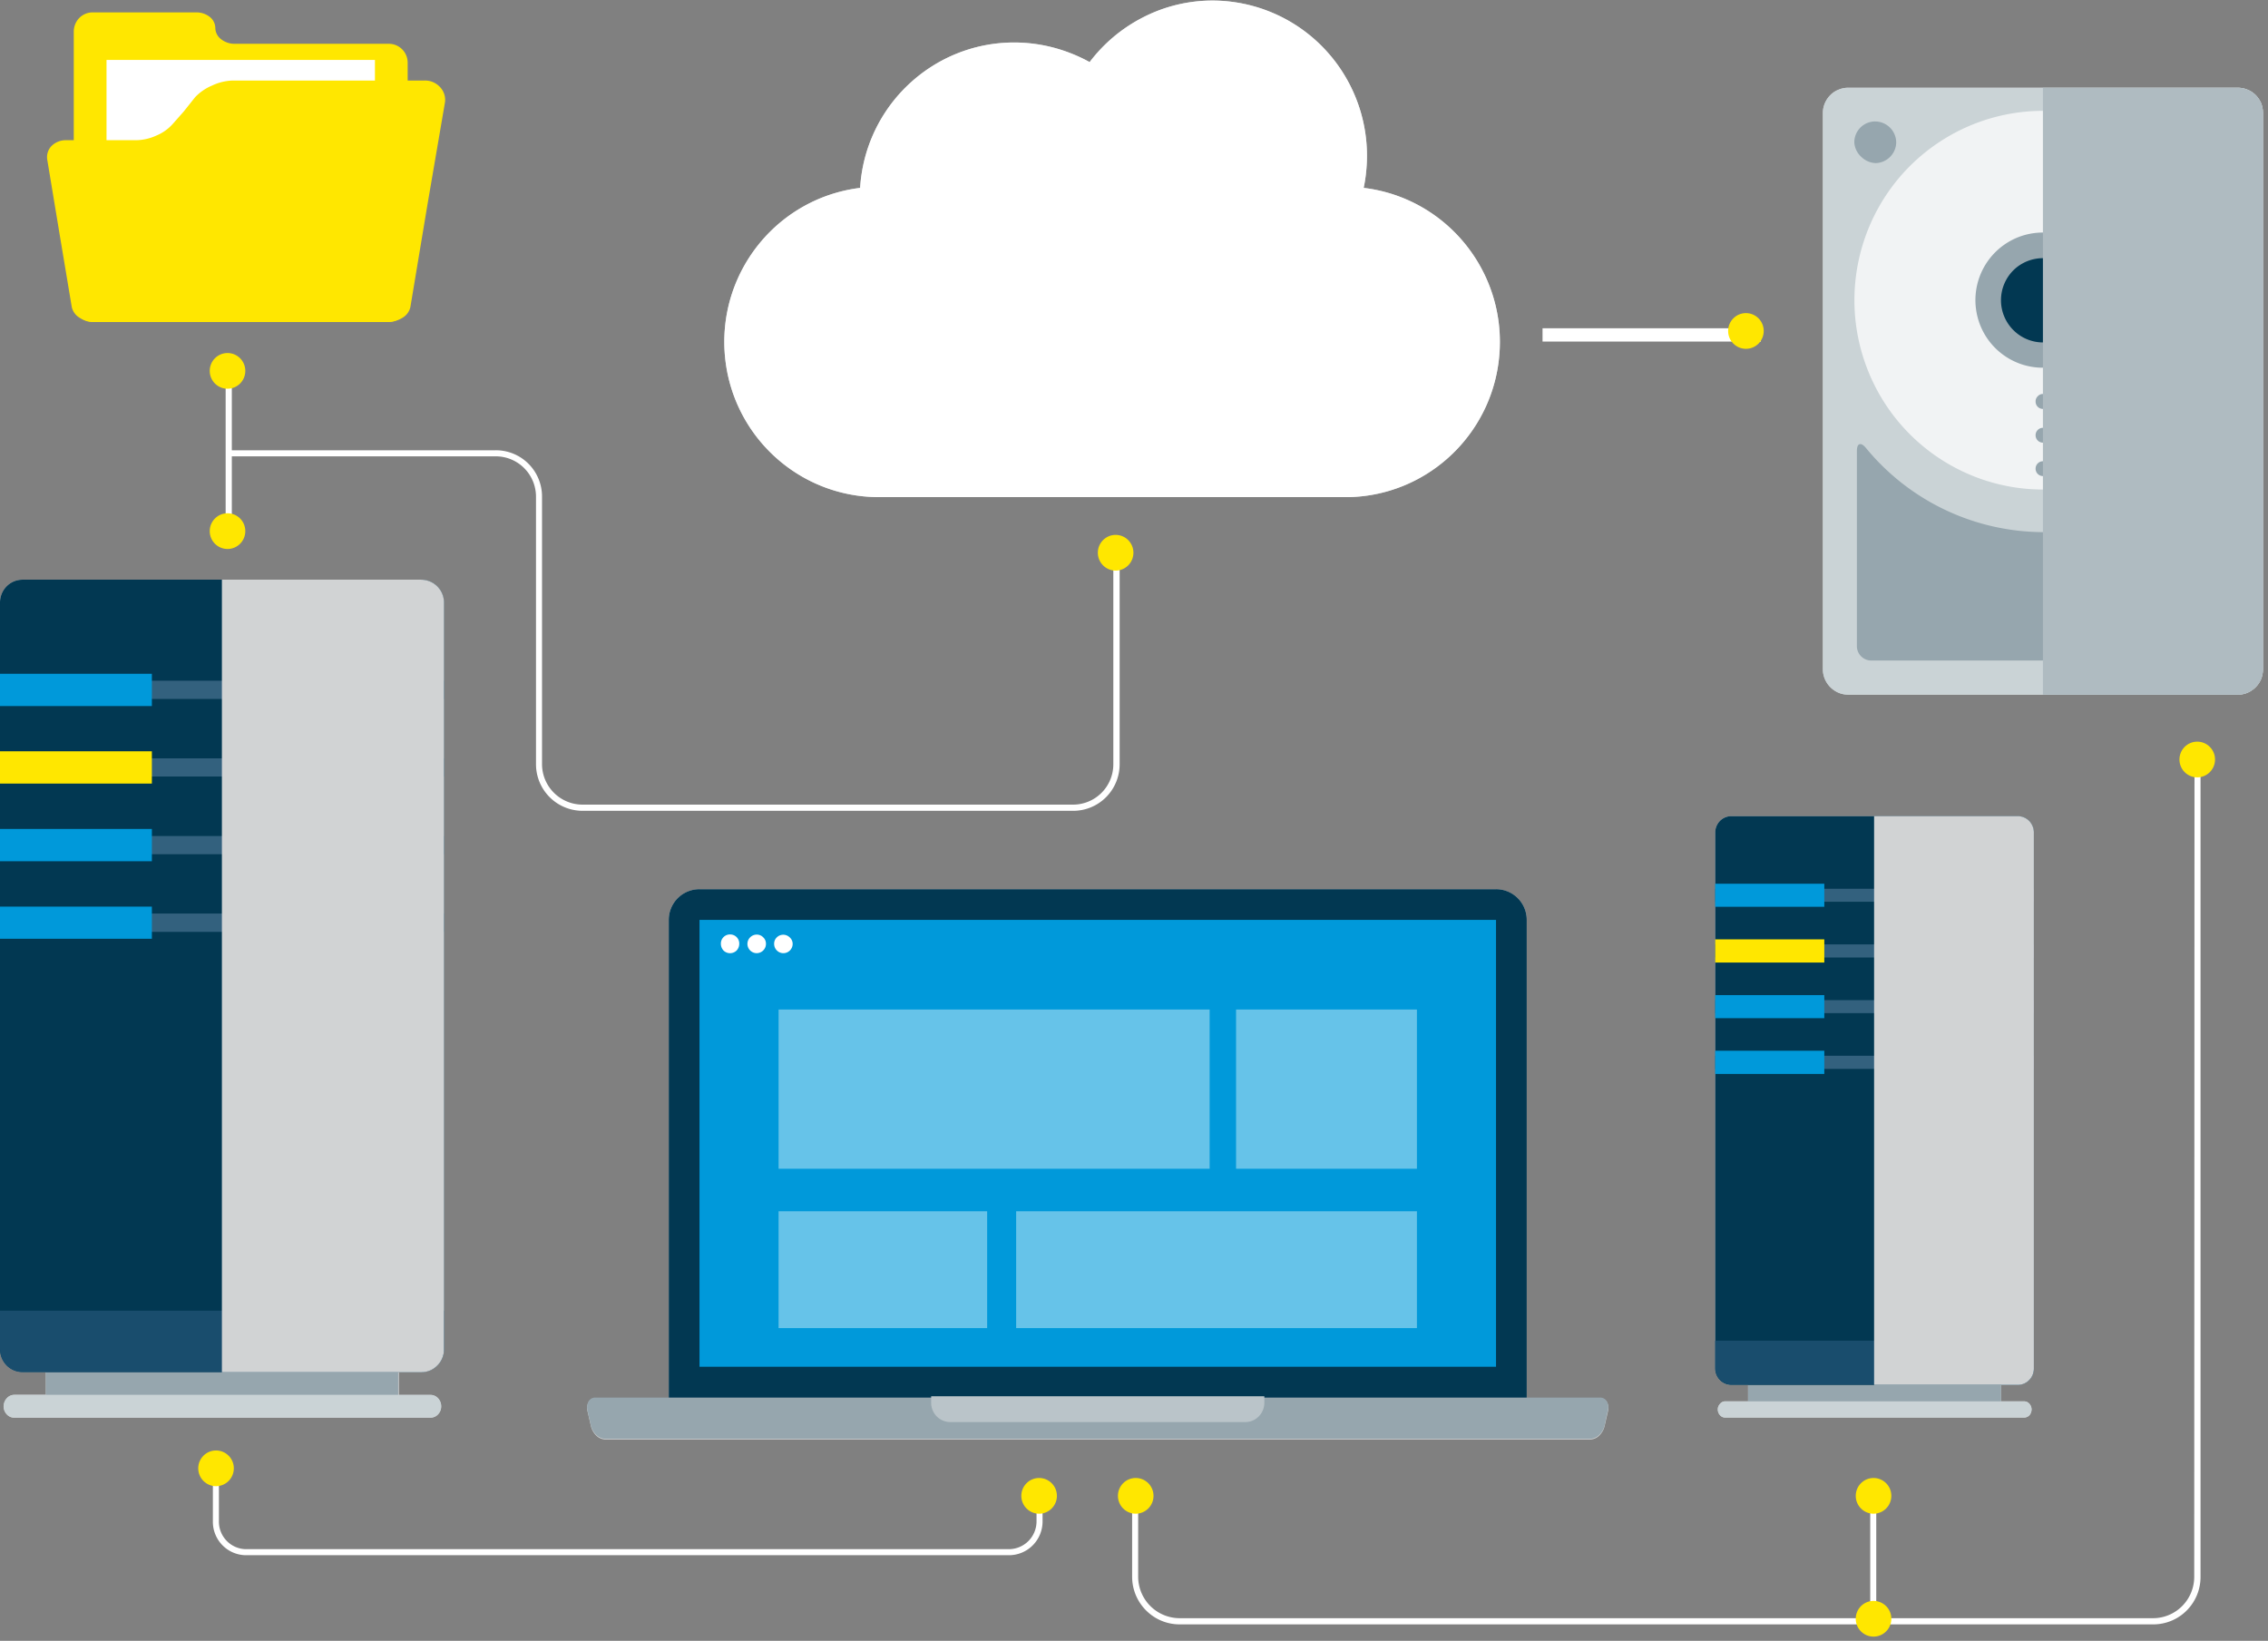 <svg width="170" height="123" xmlns="http://www.w3.org/2000/svg">
  <rect width="100%" height="100%" fill="#808080" stroke="none"/>
  <g transform="translate(0 .042)" fill-rule="nonzero" fill="none">
    <path d="M169.623 50.13c-.001.252-.049.5-.14.735a1.94 1.94 0 0 1-1.01 1.016c-.232.1-.48.15-.732.15h-29.213c-.251 0-.5-.05-.731-.15a1.94 1.94 0 0 1-1.012-1.016c-.099-.232-.15-.482-.15-.734V8.425c0-.252.051-.502.15-.734.097-.226.236-.431.41-.605.17-.174.375-.31.602-.4.23-.1.48-.151.731-.151h29.213c.251 0 .5.051.731.151.227.09.432.226.603.4.173.174.312.379.409.605.09.234.138.483.14.734v41.706z" fill="#D1D3D4"/>
    <path d="M169.623 50.13c-.001.252-.049.5-.14.735a1.94 1.94 0 0 1-1.01 1.016c-.232.1-.48.15-.732.15h-29.213c-.251 0-.5-.05-.731-.15a1.94 1.94 0 0 1-1.012-1.016c-.099-.232-.15-.482-.15-.734V8.425c0-.252.051-.502.15-.734.097-.226.236-.431.41-.605.17-.174.375-.31.602-.4.23-.1.48-.151.731-.151h29.213c.251 0 .5.051.731.151.227.09.432.226.603.4.173.174.312.379.409.605.09.234.138.483.14.734v41.706z" fill="#CAD3D6"/>
    <path d="M139.873 33.55c-.193-.238-.365-.335-.495-.292-.129.044-.193.216-.193.53v14.604c0 .596.482 1.08 1.076 1.08h14.912c.595 0 1.076-.484 1.076-1.08v-7.745a.92.92 0 0 0-.236-.68.987.987 0 0 0-.775-.217c-.344 0-.678.076-1.076.097-.398.022-.689 0-1.076 0a17.264 17.264 0 0 1-13.213-6.297z" fill="#96A6AE"/>
    <path d="M167.278 22.468c-.004 6.77-4.77 12.595-11.385 13.913-6.615 1.319-13.236-2.237-15.816-8.492-2.58-6.256-.399-13.47 5.209-17.23a14.097 14.097 0 0 1 17.85 1.763 14.168 14.168 0 0 1 4.142 10.046z" fill="#F1F3F4"/>
    <path d="M153.13 35.646a.548.548 0 0 1-.388-.162.541.541 0 0 1-.162-.4.552.552 0 0 1 .55-.551c6.638-.006 12.021-5.4 12.039-12.065a.563.563 0 0 1 .161-.4.601.601 0 0 1 .398-.162c.146 0 .285.058.388.162a.53.53 0 0 1 .172.4c-.024 7.28-5.906 13.172-13.159 13.178z" fill="#96A6AE"/>
    <path d="M153.13 33.14a.548.548 0 0 1-.55-.562.55.55 0 0 1 .55-.551c5.256-.006 9.515-4.282 9.521-9.56a.563.563 0 0 1 .162-.4.601.601 0 0 1 .398-.161c.145 0 .284.058.387.162a.52.52 0 0 1 .161.4c0 5.894-4.759 10.672-10.63 10.672z" fill="#96A6AE"/>
    <path d="M153.13 30.612a.548.548 0 0 1-.55-.562.52.52 0 0 1 .162-.389.516.516 0 0 1 .387-.172 6.98 6.98 0 0 0 4.952-2.053 7.035 7.035 0 0 0 2.053-4.968.563.563 0 0 1 .16-.4.58.58 0 0 1 .399-.162c.145 0 .285.058.387.162a.52.52 0 0 1 .162.4c-.006 4.495-3.635 8.138-8.113 8.144z" fill="#96A6AE"/>
    <path d="M153.13 27.523a5.05 5.05 0 0 1-4.887-3.75 5.074 5.074 0 0 1 2.351-5.704 5.031 5.031 0 0 1 6.097.812 5.044 5.044 0 0 1 0 7.151 5.058 5.058 0 0 1-3.562 1.49z" fill="#96A6AE"/>
    <path d="M156.292 22.468a3.165 3.165 0 0 1-1.946 2.92 3.144 3.144 0 0 1-3.433-.685 3.171 3.171 0 0 1 0-4.482 3.154 3.154 0 0 1 3.431-.667 3.176 3.176 0 0 1 1.948 2.914z" fill="#023852"/>
    <path d="M167.278 47.916a1.57 1.57 0 0 1-.463 1.08 1.579 1.579 0 0 1-1.076.465c-.873 0-1.581-.711-1.581-1.588a1.59 1.59 0 0 1 .462-1.08 1.6 1.6 0 0 1 1.076-.465c.405.011.79.178 1.076.465.317.288.5.695.506 1.123zM167.278 10.64a1.585 1.585 0 0 0-1.582-1.577 1.557 1.557 0 0 0-1.076.464 1.59 1.59 0 0 0-.462 1.08 1.585 1.585 0 0 0 1.538 1.62c.405-.01.79-.177 1.076-.464.315-.29.497-.695.506-1.123zM138.991 10.64a1.57 1.57 0 0 1 .457-1.119 1.557 1.557 0 0 1 1.114-.458 1.585 1.585 0 0 1 1.57 1.577 1.57 1.57 0 0 1-.462 1.08 1.579 1.579 0 0 1-1.076.464 1.622 1.622 0 0 1-1.076-.464 1.601 1.601 0 0 1-.527-1.08z" fill="#96A6AE"/>
    <path d="M169.075 7.086a1.732 1.732 0 0 0-.603-.4c-.231-.1-.48-.151-.731-.151h-14.612v45.497h14.612c.251 0 .5-.052.731-.151a1.94 1.94 0 0 0 1.012-1.016 2.07 2.07 0 0 0 .14-.734V8.425a2.07 2.07 0 0 0-.14-.734 1.934 1.934 0 0 0-.41-.605z" fill="#AFBBC1" style="mix-blend-mode:multiply"/>
    <path d="M102.215 14.042c.083-.389.144-.782.183-1.177a11.657 11.657 0 0 0-3.307-9.435A11.566 11.566 0 0 0 90.907 0a11.38 11.38 0 0 0-5.24 1.264c-1.565.8-2.93 1.944-3.992 3.348-.85-.467-1.753-.83-2.69-1.08a11.653 11.653 0 0 0-2.97-.389c-6.11.005-11.164 4.777-11.544 10.9-6.07.746-10.518 6.1-10.16 12.228.36 6.13 5.4 10.923 11.516 10.952h35.312c6.072-.159 10.991-4.997 11.274-11.088.283-6.091-4.167-11.368-10.198-12.093z" fill="#D1D3D4"/>
    <path d="M102.215 14.042c.083-.389.144-.782.183-1.177a11.657 11.657 0 0 0-3.307-9.435A11.566 11.566 0 0 0 90.907 0a11.38 11.38 0 0 0-5.24 1.264c-1.565.8-2.93 1.944-3.992 3.348-.85-.467-1.753-.83-2.69-1.08a11.653 11.653 0 0 0-2.97-.389c-6.11.005-11.164 4.777-11.544 10.9-6.07.746-10.518 6.1-10.16 12.228.36 6.13 5.4 10.923 11.516 10.952h35.312c6.072-.159 10.991-4.997 11.274-11.088.283-6.091-4.167-11.368-10.198-12.093z" fill="#FFF"/>
    <path d="M16.14 2.074a1.082 1.082 0 0 0-.41-.843 1.62 1.62 0 0 0-.99-.345H6.95c-.379-.001-.743.15-1.01.421-.26.27-.407.63-.41 1.005v20.372c.003.375.15.735.41 1.004.268.268.632.416 1.01.41h22.187c.375.003.737-.144 1.003-.41.267-.266.417-.627.417-1.004V4.677a1.419 1.419 0 0 0-.409-1.018 1.407 1.407 0 0 0-1.011-.418H17.57a1.62 1.62 0 0 1-1-.346 1.081 1.081 0 0 1-.43-.821z" fill="#FFE700"/>
    <path fill="#FFF" d="M28.104 16.3H7.984V4.45h20.12v5.92z"/>
    <path d="M14.622 7.248l-.86 1.08-.85.961c-.334.362-.741.646-1.195.832a3.754 3.754 0 0 1-1.474.346H4.939a1.525 1.525 0 0 0-1.076.432c-.275.287-.392.69-.312 1.08l.914 5.52.915 5.476c.073.322.27.601.548.778.319.212.694.321 1.076.313h22.133a1.92 1.92 0 0 0 1.076-.313c.277-.177.475-.456.548-.778l1.28-7.68 1.313-7.669a1.386 1.386 0 0 0-.376-1.145c-.3-.322-.723-.5-1.162-.486H17.452a3.883 3.883 0 0 0-1.56.378c-.48.2-.911.498-1.27.875z" fill="#FFE700"/>
    <path d="M31.58 102.81c.448.004.879-.175 1.193-.496.324-.32.506-.755.506-1.21V45.119a1.714 1.714 0 0 0-1.7-1.707H1.7a1.675 1.675 0 0 0-1.205.497A1.72 1.72 0 0 0 0 45.119v55.985c.002.452.18.886.495 1.21.319.321.753.5 1.205.496h1.732v1.707H1.076a.752.752 0 0 0-.57.26.888.888 0 0 0-.237.604.855.855 0 0 0 .237.605.753.753 0 0 0 .56.249h31.202a.773.773 0 0 0 .56-.249.855.855 0 0 0 .236-.605.888.888 0 0 0-.237-.605.773.773 0 0 0-.56-.248h-2.366v-1.718h1.732-.054z" fill="#D1D3D4"/>
    <path fill="#96A6AE" d="M29.847 105.014H3.432v-3.51h26.415v1.76z"/>
    <path d="M31.58 43.412H1.7a1.675 1.675 0 0 0-1.205.497A1.72 1.72 0 0 0 0 45.119v55.985c.002.452.18.886.495 1.21.319.321.753.5 1.205.497h29.88c.448.003.879-.176 1.193-.497.324-.32.506-.755.506-1.21V45.119a1.714 1.714 0 0 0-1.7-1.707z" fill="#023852"/>
    <path fill="#33617E" d="M33.28 52.356H0V50.984H33.279v.691zM33.28 58.167H0v-1.36H33.279v.68zM33.28 63.99H0V62.628H33.279v.68zM33.28 69.811H0V68.44H33.279v.68z"/>
    <path fill="#0099DA" d="M11.384 70.33H0V67.92h11.384v1.199zM11.384 64.518H0v-2.42h11.384v1.21z"/>
    <path fill="#FFE700" d="M11.384 58.696H0v-2.42h11.384v1.21z"/>
    <path fill="#0099DA" d="M11.384 52.885H0v-2.42h11.384v1.21z"/>
    <path d="M0 98.209v2.895c.002.452.18.886.495 1.21.319.321.753.5 1.205.496h29.88c.448.004.879-.175 1.193-.496.324-.32.506-.755.506-1.21v-2.895H0z" fill="#194D6D"/>
    <path d="M32.214 106.224H1.076a.752.752 0 0 1-.56-.249.856.856 0 0 1-.236-.605c0-.219.08-.43.226-.594a.752.752 0 0 1 .57-.259h31.202a.773.773 0 0 1 .56.249.89.89 0 0 1 .237.604.856.856 0 0 1-.237.605.773.773 0 0 1-.624.249z" fill="#CAD3D6"/>
    <path d="M31.58 43.412H16.633v59.41H31.58c.449.003.88-.176 1.194-.498.324-.318.506-.754.506-1.21V45.12a1.714 1.714 0 0 0-1.7-1.707z" fill="#D1D3D4" style="mix-blend-mode:multiply"/>
    <path d="M151.235 103.772c.323.002.633-.127.861-.357.227-.23.355-.54.355-.864V62.358a1.256 1.256 0 0 0-.355-.864 1.203 1.203 0 0 0-.86-.356H129.78a1.203 1.203 0 0 0-.86.356c-.226.231-.353.54-.356.864v40.193c0 .324.128.634.355.864.228.23.538.359.861.357h1.248v1.231h-1.7a.505.505 0 0 0-.398.184.606.606 0 0 0-.172.432c0 .16.062.315.172.432a.527.527 0 0 0 .398.173h22.38a.57.57 0 0 0 .409-.173.693.693 0 0 0 .161-.432.65.65 0 0 0-.161-.432.537.537 0 0 0-.41-.184h-1.72v-1.231h1.247z" fill="#D1D3D4"/>
    <path fill="#96A6AE" d="M149.987 105.349H131.03v-2.506h18.958v1.253z"/>
    <path d="M151.235 61.138h-21.454a1.203 1.203 0 0 0-.86.356c-.226.231-.353.54-.356.864v40.193c0 .324.128.634.355.864.228.23.538.359.861.357h21.454c.323.002.633-.127.861-.357.227-.23.355-.54.355-.864V62.358a1.256 1.256 0 0 0-.355-.864 1.203 1.203 0 0 0-.86-.356z" fill="#023852"/>
    <path fill="#33617E" d="M152.451 67.554h-23.886v-.972h23.886v.486zM152.451 71.734h-23.886v-.983h23.886v.486zM152.451 75.903h-23.886v-.972h23.886v.486zM152.451 80.084h-23.886V79.1h23.886v.497z"/>
    <path fill="#0099DA" d="M136.742 80.462h-8.177V78.723h8.177v.875zM136.742 76.282h-8.177v-1.729h8.177v.864z"/>
    <path fill="#FFE700" d="M136.742 72.112h-8.177V70.373h8.177v.864z"/>
    <path fill="#0099DA" d="M136.742 67.932h-8.177v-1.728h8.177v.864z"/>
    <path d="M128.565 100.456v2.074c0 .323.128.634.355.864.228.23.538.358.861.356h21.454c.323.002.633-.126.861-.356.227-.23.355-.54.355-.864v-2.074h-23.886z" fill="#194D6D"/>
    <path d="M151.709 106.224h-22.38a.526.526 0 0 1-.398-.173.639.639 0 0 1-.172-.432.606.606 0 0 1 .172-.432.505.505 0 0 1 .398-.184h22.38a.537.537 0 0 1 .409.184.65.65 0 0 1 .161.432.693.693 0 0 1-.161.432.57.57 0 0 1-.41.173z" fill="#CAD3D6"/>
    <path d="M151.235 61.138h-10.76v42.634h10.76c.323.002.633-.127.861-.357.227-.23.355-.54.355-.864V62.358a1.256 1.256 0 0 0-.355-.864 1.203 1.203 0 0 0-.86-.356z" fill="#D1D3D4" style="mix-blend-mode:multiply"/>
    <path d="M83.45 41.154V57.25a3.019 3.019 0 0 1-3.012 3.024H43.651a3.04 3.04 0 0 1-3.023-3.024V37.2a3.474 3.474 0 0 0-1.008-2.47 3.447 3.447 0 0 0-2.457-1.019H17.377V27.76h-.463v12.962h.463v-6.556h19.786c.801 0 1.57.32 2.134.89a3.03 3.03 0 0 1 .879 2.145v20.048a3.493 3.493 0 0 0 3.475 3.489h36.787a3.468 3.468 0 0 0 2.464-1.018 3.496 3.496 0 0 0 1.022-2.471V41.154h-.473zM115.622 24.563h16.365v1h-16.365zM164.47 118.149a3.106 3.106 0 0 1-.905 2.203 3.082 3.082 0 0 1-2.194.908h-20.734v-9.722h-.452v9.722H88.411a3.116 3.116 0 0 1-3.099-3.111v-6.211h-.452v6.21c0 1.971 1.588 3.57 3.55 3.576h72.982a3.533 3.533 0 0 0 2.518-1.044 3.561 3.561 0 0 0 1.033-2.531V55.985h-.452l-.021 62.164zM77.694 114.012a2.08 2.08 0 0 1-2.076 2.074H18.485a2.05 2.05 0 0 1-1.471-.6c-.39-.39-.609-.921-.606-1.474v-5.023h-.452v5.023c-.006.674.26 1.322.735 1.797a2.491 2.491 0 0 0 1.794.73h57.133a2.513 2.513 0 0 0 1.787-.736 2.533 2.533 0 0 0 .741-1.791v-1.826h-.452v1.826z" fill="#FFF"/>
    <path d="M119.947 104.776h-5.509V68.915c0-.613-.244-1.2-.678-1.631a2.32 2.32 0 0 0-1.625-.67H52.431a2.32 2.32 0 0 0-1.625.67 2.294 2.294 0 0 0-.678 1.63v35.862H44.62a.57.57 0 0 0-.506.292.965.965 0 0 0-.075.691l.129.562.129.562c.067.262.205.502.398.691.173.172.402.276.646.292h73.896a1.01 1.01 0 0 0 .635-.292c.193-.19.33-.429.398-.691l.129-.562.129-.562a.91.91 0 0 0-.075-.691.56.56 0 0 0-.506-.292z" fill="#D1D3D4"/>
    <path d="M112.135 66.614H52.431a2.297 2.297 0 0 0-2.303 2.3v35.862h64.31V68.915a2.297 2.297 0 0 0-2.303-2.301z" fill="#023852"/>
    <path fill="#0099DA" d="M52.431 102.41V68.915h59.704v33.497H67.354z"/>
    <path d="M120.27 106.829a1.481 1.481 0 0 1-.398.691 1.01 1.01 0 0 1-.635.292H45.34a1.01 1.01 0 0 1-.646-.292 1.481 1.481 0 0 1-.398-.691l-.13-.562-.128-.562a.965.965 0 0 1 .075-.691.57.57 0 0 1 .506-.292h75.316a.56.56 0 0 1 .506.292.91.91 0 0 1 .075.691l-.129.562-.118.562z" fill="#96A6AE"/>
    <path d="M55.411 70.708c0 .184-.069.361-.193.497a.698.698 0 0 1-.99 0 .736.736 0 0 1-.194-.497.682.682 0 0 1 .689-.703.682.682 0 0 1 .689.703zM57.413 70.708a.693.693 0 0 1-.205.497.709.709 0 0 1-.484.205.7.7 0 0 1-.7-.702.7.7 0 0 1 .7-.691.666.666 0 0 1 .484.205.65.65 0 0 1 .205.486zM59.414 70.708a.693.693 0 0 1-.205.497.687.687 0 0 1-.979 0 .693.693 0 0 1-.204-.497.65.65 0 0 1 .204-.486.687.687 0 0 1 .947-.011.65.65 0 0 1 .237.497z" fill="#FFF"/>
    <path fill="#66C3E9" d="M90.67 87.57H58.36V75.632h32.31v5.974zM73.993 99.516H58.359v-8.76h15.634v4.374zM106.207 99.516h-30.04v-8.76h30.04v4.374zM106.207 75.633H92.65V87.57H106.207v-5.962z"/>
    <path d="M93.339 106.559h-22.1a1.45 1.45 0 0 1-1.023-.422 1.472 1.472 0 0 1-.42-1.08v-.432H94.77v.432c.013.403-.139.793-.42 1.08-.267.27-.632.423-1.011.422z" fill="#BAC4C9"/>
    <ellipse fill="#FFE700" cx="17.054" cy="27.76" rx="1.334" ry="1.339"/>
    <ellipse fill="#FFE700" cx="17.054" cy="39.772" rx="1.334" ry="1.339"/>
    <ellipse fill="#FFE700" cx="83.623" cy="41.392" rx="1.334" ry="1.339"/>
    <ellipse fill="#FFE700" cx="130.868" cy="24.768" rx="1.334" ry="1.339"/>
    <ellipse fill="#FFE700" cx="77.888" cy="112.089" rx="1.334" ry="1.339"/>
    <ellipse fill="#FFE700" cx="85.129" cy="112.089" rx="1.334" ry="1.339"/>
    <ellipse fill="#FFE700" cx="140.433" cy="112.089" rx="1.334" ry="1.339"/>
    <ellipse fill="#FFE700" cx="164.696" cy="56.892" rx="1.334" ry="1.339"/>
    <ellipse fill="#FFE700" cx="140.433" cy="121.303" rx="1.334" ry="1.339"/>
    <ellipse fill="#FFE700" cx="16.193" cy="110.026" rx="1.334" ry="1.339"/>
  </g>
</svg>

